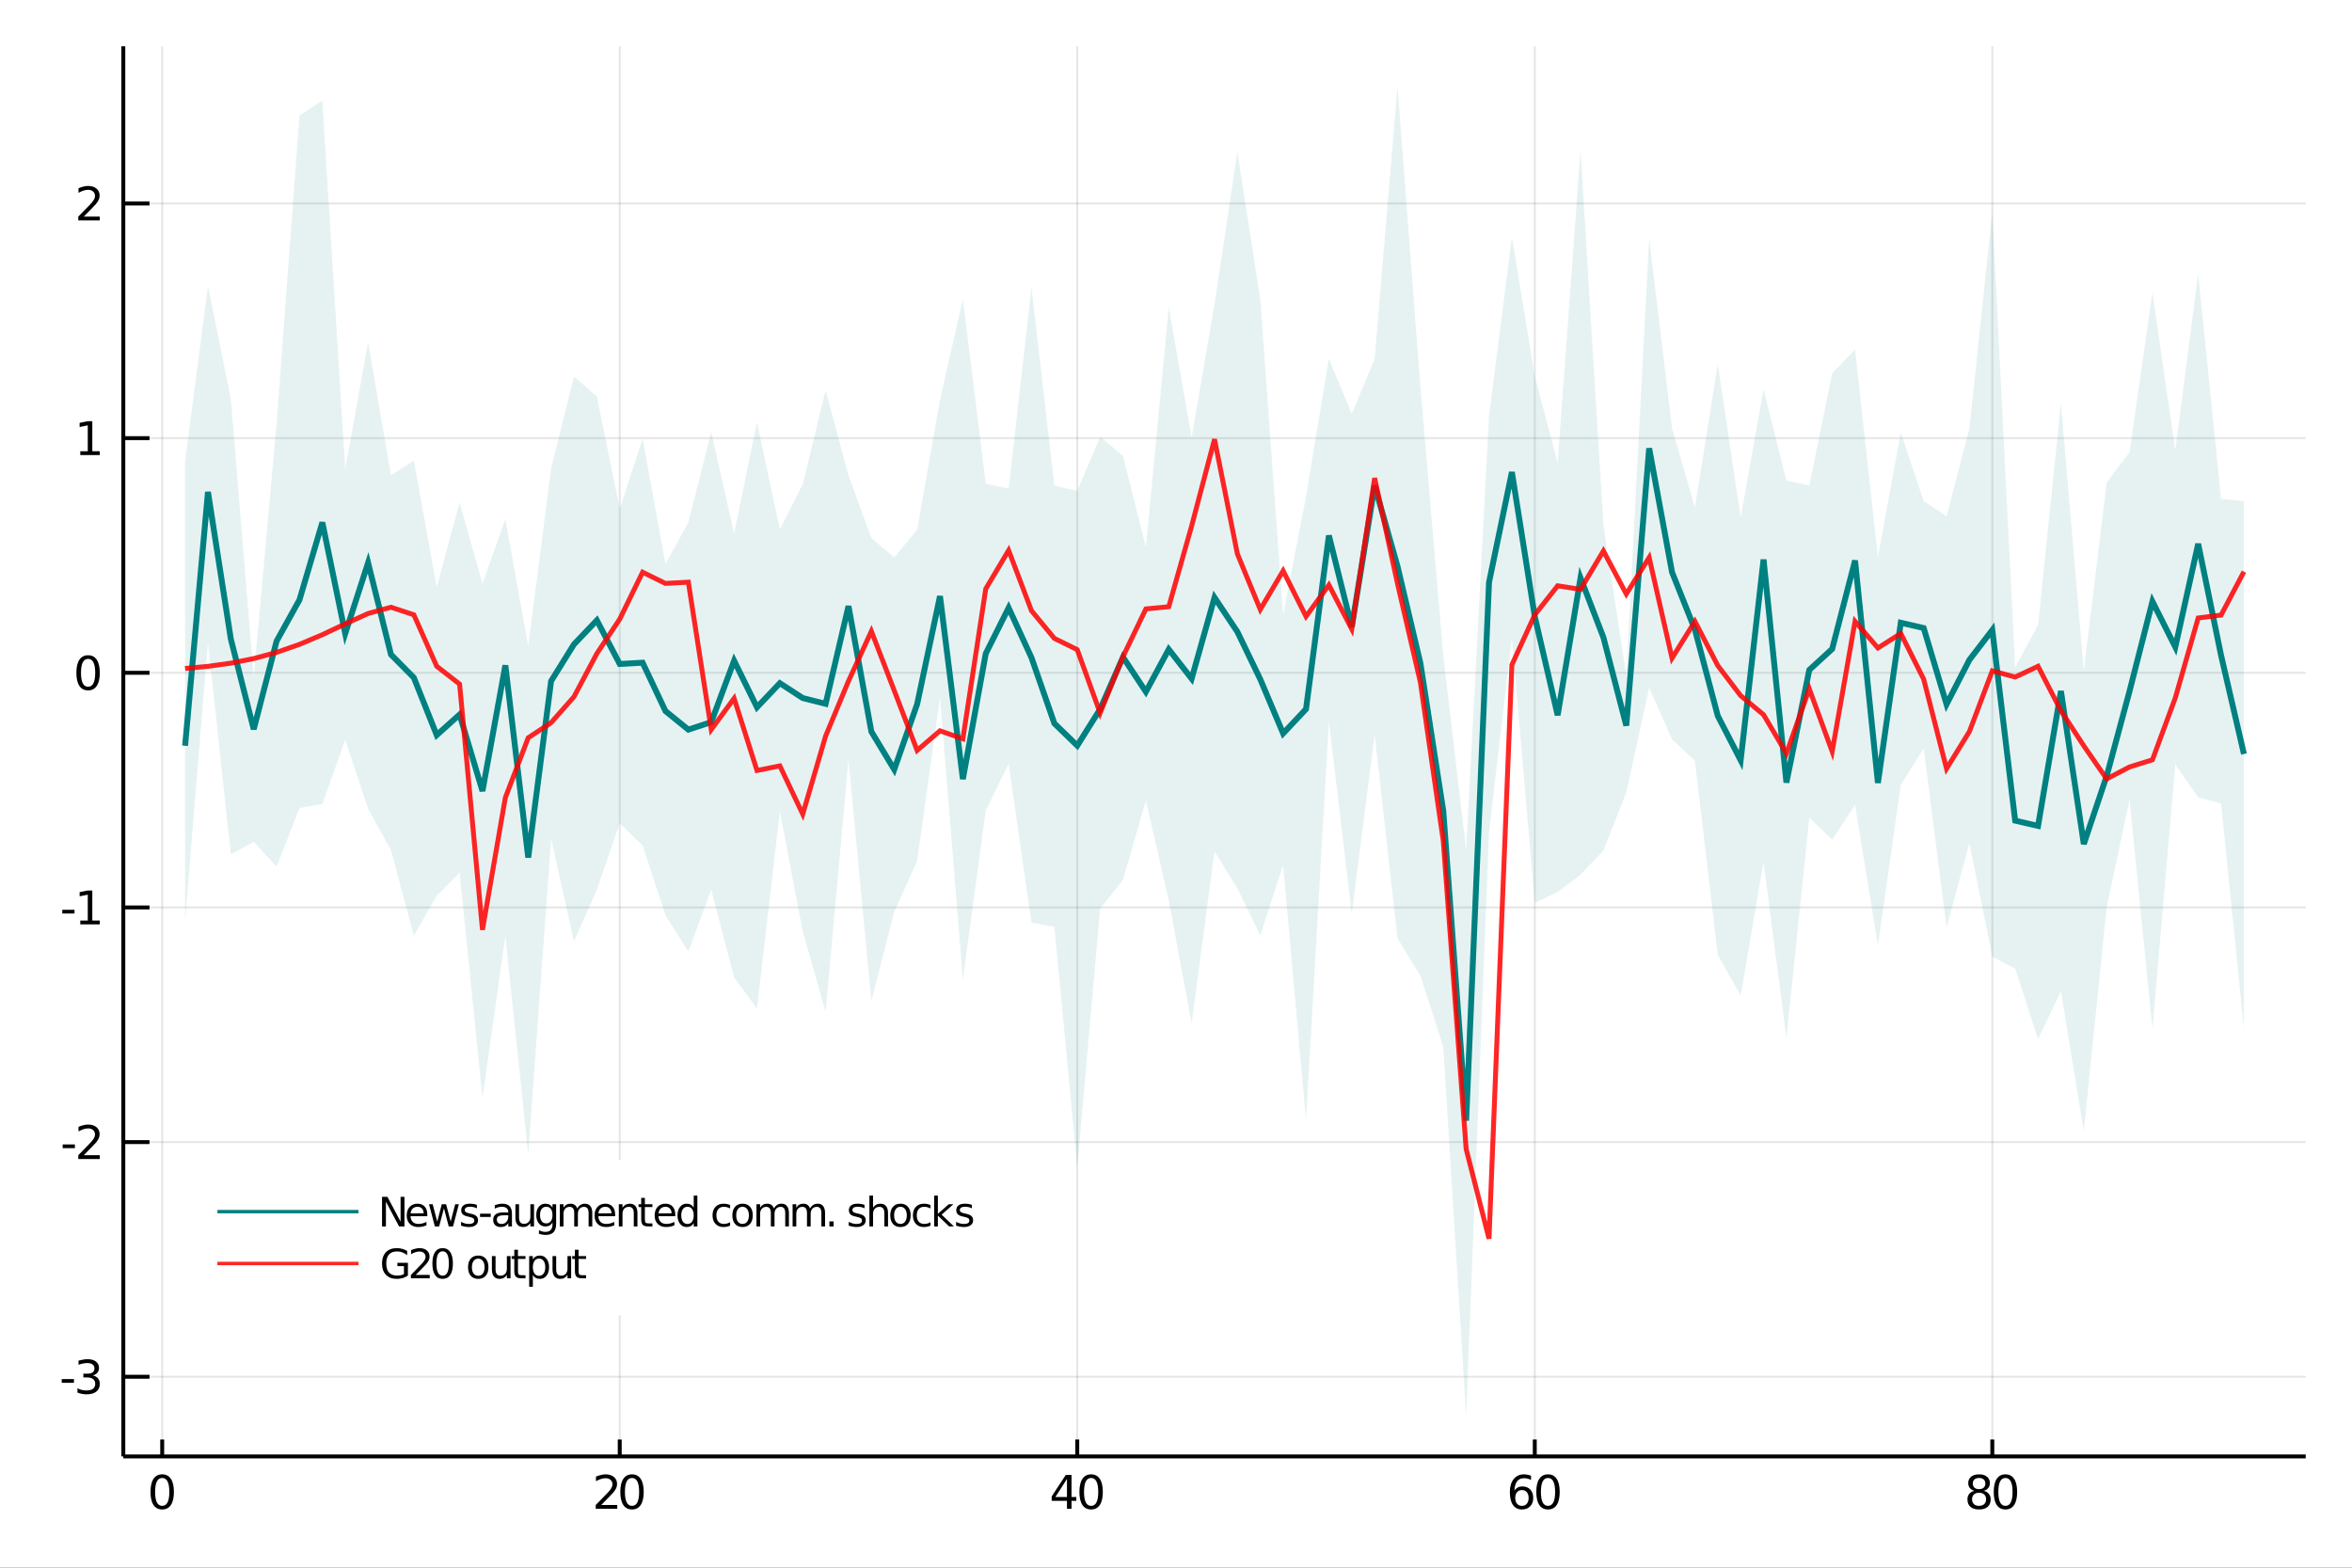 <?xml version="1.0" encoding="utf-8"?>
<svg xmlns="http://www.w3.org/2000/svg" xmlns:xlink="http://www.w3.org/1999/xlink" width="600" height="400" viewBox="0 0 2400 1600">
<rect x="0" y="0" width="2400" height="1600" fill="#333333" stroke="none"/>
<defs>
  <clipPath id="clip320">
    <rect x="0" y="0" width="2400" height="1600"/>
  </clipPath>
</defs>
<path clip-path="url(#clip320)" d="
M0 1600 L2400 1600 L2400 0 L0 0  Z
  " fill="#ffffff" fill-rule="evenodd" fill-opacity="1"/>
<defs>
  <clipPath id="clip321">
    <rect x="480" y="0" width="1681" height="1600"/>
  </clipPath>
</defs>
<path clip-path="url(#clip320)" d="
M125.835 1486.45 L2352.76 1486.45 L2352.76 47.244 L125.835 47.244  Z
  " fill="#ffffff" fill-rule="evenodd" fill-opacity="1"/>
<defs>
  <clipPath id="clip322">
    <rect x="125" y="47" width="2228" height="1440"/>
  </clipPath>
</defs>
<polyline clip-path="url(#clip322)" style="stroke:#000000; stroke-width:2; stroke-opacity:0.1; fill:none" points="
  165.518,1486.45 165.518,47.244 
  "/>
<polyline clip-path="url(#clip322)" style="stroke:#000000; stroke-width:2; stroke-opacity:0.1; fill:none" points="
  632.377,1486.45 632.377,47.244 
  "/>
<polyline clip-path="url(#clip322)" style="stroke:#000000; stroke-width:2; stroke-opacity:0.1; fill:none" points="
  1099.24,1486.45 1099.24,47.244 
  "/>
<polyline clip-path="url(#clip322)" style="stroke:#000000; stroke-width:2; stroke-opacity:0.1; fill:none" points="
  1566.1,1486.45 1566.1,47.244 
  "/>
<polyline clip-path="url(#clip322)" style="stroke:#000000; stroke-width:2; stroke-opacity:0.1; fill:none" points="
  2032.96,1486.45 2032.96,47.244 
  "/>
<polyline clip-path="url(#clip322)" style="stroke:#000000; stroke-width:2; stroke-opacity:0.1; fill:none" points="
  125.835,1405.12 2352.76,1405.12 
  "/>
<polyline clip-path="url(#clip322)" style="stroke:#000000; stroke-width:2; stroke-opacity:0.1; fill:none" points="
  125.835,1165.63 2352.76,1165.63 
  "/>
<polyline clip-path="url(#clip322)" style="stroke:#000000; stroke-width:2; stroke-opacity:0.1; fill:none" points="
  125.835,926.146 2352.76,926.146 
  "/>
<polyline clip-path="url(#clip322)" style="stroke:#000000; stroke-width:2; stroke-opacity:0.1; fill:none" points="
  125.835,686.66 2352.76,686.66 
  "/>
<polyline clip-path="url(#clip322)" style="stroke:#000000; stroke-width:2; stroke-opacity:0.1; fill:none" points="
  125.835,447.175 2352.76,447.175 
  "/>
<polyline clip-path="url(#clip322)" style="stroke:#000000; stroke-width:2; stroke-opacity:0.1; fill:none" points="
  125.835,207.69 2352.76,207.69 
  "/>
<polyline clip-path="url(#clip320)" style="stroke:#000000; stroke-width:4; stroke-opacity:1; fill:none" points="
  125.835,1486.45 2352.76,1486.45 
  "/>
<polyline clip-path="url(#clip320)" style="stroke:#000000; stroke-width:4; stroke-opacity:1; fill:none" points="
  125.835,1486.45 125.835,47.244 
  "/>
<polyline clip-path="url(#clip320)" style="stroke:#000000; stroke-width:4; stroke-opacity:1; fill:none" points="
  165.518,1486.45 165.518,1469.18 
  "/>
<polyline clip-path="url(#clip320)" style="stroke:#000000; stroke-width:4; stroke-opacity:1; fill:none" points="
  632.377,1486.45 632.377,1469.18 
  "/>
<polyline clip-path="url(#clip320)" style="stroke:#000000; stroke-width:4; stroke-opacity:1; fill:none" points="
  1099.24,1486.45 1099.24,1469.18 
  "/>
<polyline clip-path="url(#clip320)" style="stroke:#000000; stroke-width:4; stroke-opacity:1; fill:none" points="
  1566.1,1486.45 1566.1,1469.18 
  "/>
<polyline clip-path="url(#clip320)" style="stroke:#000000; stroke-width:4; stroke-opacity:1; fill:none" points="
  2032.96,1486.45 2032.96,1469.18 
  "/>
<polyline clip-path="url(#clip320)" style="stroke:#000000; stroke-width:4; stroke-opacity:1; fill:none" points="
  125.835,1405.12 152.558,1405.12 
  "/>
<polyline clip-path="url(#clip320)" style="stroke:#000000; stroke-width:4; stroke-opacity:1; fill:none" points="
  125.835,1165.63 152.558,1165.63 
  "/>
<polyline clip-path="url(#clip320)" style="stroke:#000000; stroke-width:4; stroke-opacity:1; fill:none" points="
  125.835,926.146 152.558,926.146 
  "/>
<polyline clip-path="url(#clip320)" style="stroke:#000000; stroke-width:4; stroke-opacity:1; fill:none" points="
  125.835,686.66 152.558,686.66 
  "/>
<polyline clip-path="url(#clip320)" style="stroke:#000000; stroke-width:4; stroke-opacity:1; fill:none" points="
  125.835,447.175 152.558,447.175 
  "/>
<polyline clip-path="url(#clip320)" style="stroke:#000000; stroke-width:4; stroke-opacity:1; fill:none" points="
  125.835,207.69 152.558,207.69 
  "/>
<path clip-path="url(#clip320)" d="M 0 0 M165.518 1508.44 Q161.907 1508.44 160.078 1512 Q158.272 1515.55 158.272 1522.67 Q158.272 1529.78 160.078 1533.35 Q161.907 1536.89 165.518 1536.89 Q169.152 1536.89 170.957 1533.35 Q172.786 1529.78 172.786 1522.67 Q172.786 1515.55 170.957 1512 Q169.152 1508.44 165.518 1508.44 M165.518 1504.73 Q171.328 1504.73 174.383 1509.34 Q177.462 1513.92 177.462 1522.67 Q177.462 1531.4 174.383 1536.01 Q171.328 1540.59 165.518 1540.59 Q159.707 1540.59 156.629 1536.01 Q153.573 1531.4 153.573 1522.67 Q153.573 1513.92 156.629 1509.34 Q159.707 1504.73 165.518 1504.73 Z" fill="#000000" fill-rule="evenodd" fill-opacity="1" /><path clip-path="url(#clip320)" d="M 0 0 M613.523 1535.98 L629.843 1535.98 L629.843 1539.92 L607.898 1539.92 L607.898 1535.98 Q610.56 1533.23 615.144 1528.6 Q619.75 1523.95 620.931 1522.61 Q623.176 1520.08 624.056 1518.35 Q624.958 1516.59 624.958 1514.9 Q624.958 1512.14 623.014 1510.41 Q621.093 1508.67 617.991 1508.67 Q615.792 1508.67 613.338 1509.43 Q610.908 1510.2 608.13 1511.75 L608.13 1507.03 Q610.954 1505.89 613.408 1505.31 Q615.861 1504.73 617.898 1504.73 Q623.269 1504.73 626.463 1507.42 Q629.658 1510.11 629.658 1514.6 Q629.658 1516.73 628.847 1518.65 Q628.06 1520.54 625.954 1523.14 Q625.375 1523.81 622.273 1527.03 Q619.171 1530.22 613.523 1535.98 Z" fill="#000000" fill-rule="evenodd" fill-opacity="1" /><path clip-path="url(#clip320)" d="M 0 0 M644.912 1508.44 Q641.301 1508.44 639.472 1512 Q637.667 1515.55 637.667 1522.67 Q637.667 1529.78 639.472 1533.35 Q641.301 1536.89 644.912 1536.89 Q648.546 1536.89 650.352 1533.35 Q652.181 1529.78 652.181 1522.67 Q652.181 1515.55 650.352 1512 Q648.546 1508.44 644.912 1508.44 M644.912 1504.73 Q650.722 1504.73 653.778 1509.34 Q656.856 1513.92 656.856 1522.67 Q656.856 1531.4 653.778 1536.01 Q650.722 1540.59 644.912 1540.59 Q639.102 1540.59 636.023 1536.01 Q632.968 1531.4 632.968 1522.67 Q632.968 1513.92 636.023 1509.34 Q639.102 1504.73 644.912 1504.73 Z" fill="#000000" fill-rule="evenodd" fill-opacity="1" /><path clip-path="url(#clip320)" d="M 0 0 M1088.74 1509.43 L1076.93 1527.88 L1088.74 1527.88 L1088.74 1509.43 M1087.51 1505.36 L1093.39 1505.36 L1093.39 1527.88 L1098.32 1527.88 L1098.32 1531.77 L1093.39 1531.77 L1093.39 1539.92 L1088.74 1539.92 L1088.74 1531.77 L1073.14 1531.77 L1073.14 1527.26 L1087.51 1505.36 Z" fill="#000000" fill-rule="evenodd" fill-opacity="1" /><path clip-path="url(#clip320)" d="M 0 0 M1113.39 1508.44 Q1109.78 1508.44 1107.95 1512 Q1106.15 1515.55 1106.15 1522.67 Q1106.15 1529.78 1107.95 1533.35 Q1109.78 1536.89 1113.39 1536.89 Q1117.03 1536.89 1118.83 1533.35 Q1120.66 1529.78 1120.66 1522.67 Q1120.66 1515.55 1118.83 1512 Q1117.03 1508.44 1113.39 1508.44 M1113.39 1504.73 Q1119.2 1504.73 1122.26 1509.34 Q1125.34 1513.92 1125.34 1522.67 Q1125.34 1531.4 1122.26 1536.01 Q1119.2 1540.59 1113.39 1540.59 Q1107.58 1540.59 1104.5 1536.01 Q1101.45 1531.4 1101.45 1522.67 Q1101.45 1513.92 1104.5 1509.34 Q1107.58 1504.73 1113.39 1504.73 Z" fill="#000000" fill-rule="evenodd" fill-opacity="1" /><path clip-path="url(#clip320)" d="M 0 0 M1553 1520.78 Q1549.85 1520.78 1548 1522.93 Q1546.17 1525.08 1546.17 1528.83 Q1546.17 1532.56 1548 1534.73 Q1549.85 1536.89 1553 1536.89 Q1556.14 1536.89 1557.97 1534.73 Q1559.82 1532.56 1559.82 1528.83 Q1559.82 1525.08 1557.97 1522.93 Q1556.14 1520.78 1553 1520.78 M1562.28 1506.12 L1562.28 1510.38 Q1560.52 1509.55 1558.71 1509.11 Q1556.93 1508.67 1555.17 1508.67 Q1550.54 1508.67 1548.09 1511.8 Q1545.66 1514.92 1545.31 1521.24 Q1546.68 1519.23 1548.74 1518.16 Q1550.8 1517.07 1553.27 1517.07 Q1558.48 1517.07 1561.49 1520.24 Q1564.52 1523.39 1564.52 1528.83 Q1564.52 1534.16 1561.37 1537.37 Q1558.23 1540.59 1553 1540.59 Q1547 1540.59 1543.83 1536.01 Q1540.66 1531.4 1540.66 1522.67 Q1540.66 1514.48 1544.55 1509.62 Q1548.44 1504.73 1554.99 1504.73 Q1556.75 1504.73 1558.53 1505.08 Q1560.33 1505.43 1562.28 1506.12 Z" fill="#000000" fill-rule="evenodd" fill-opacity="1" /><path clip-path="url(#clip320)" d="M 0 0 M1579.59 1508.44 Q1575.98 1508.44 1574.15 1512 Q1572.35 1515.55 1572.35 1522.67 Q1572.35 1529.78 1574.15 1533.35 Q1575.98 1536.89 1579.59 1536.89 Q1583.23 1536.89 1585.03 1533.35 Q1586.86 1529.78 1586.86 1522.67 Q1586.86 1515.55 1585.03 1512 Q1583.23 1508.44 1579.59 1508.44 M1579.59 1504.73 Q1585.4 1504.73 1588.46 1509.34 Q1591.54 1513.92 1591.54 1522.67 Q1591.54 1531.4 1588.46 1536.01 Q1585.4 1540.59 1579.59 1540.59 Q1573.78 1540.59 1570.7 1536.01 Q1567.65 1531.4 1567.65 1522.67 Q1567.65 1513.92 1570.7 1509.34 Q1573.78 1504.73 1579.59 1504.73 Z" fill="#000000" fill-rule="evenodd" fill-opacity="1" /><path clip-path="url(#clip320)" d="M 0 0 M2019.45 1523.51 Q2016.12 1523.51 2014.2 1525.29 Q2012.3 1527.07 2012.3 1530.2 Q2012.3 1533.32 2014.2 1535.11 Q2016.12 1536.89 2019.45 1536.89 Q2022.78 1536.89 2024.7 1535.11 Q2026.63 1533.3 2026.63 1530.2 Q2026.63 1527.07 2024.7 1525.29 Q2022.81 1523.51 2019.45 1523.51 M2014.77 1521.52 Q2011.76 1520.78 2010.08 1518.72 Q2008.41 1516.66 2008.41 1513.69 Q2008.41 1509.55 2011.35 1507.14 Q2014.31 1504.73 2019.45 1504.73 Q2024.61 1504.73 2027.55 1507.14 Q2030.49 1509.55 2030.49 1513.69 Q2030.49 1516.66 2028.8 1518.72 Q2027.14 1520.78 2024.15 1521.52 Q2027.53 1522.3 2029.4 1524.6 Q2031.3 1526.89 2031.3 1530.2 Q2031.3 1535.22 2028.22 1537.91 Q2025.17 1540.59 2019.45 1540.59 Q2013.73 1540.59 2010.65 1537.91 Q2007.6 1535.22 2007.6 1530.2 Q2007.6 1526.89 2009.5 1524.6 Q2011.39 1522.3 2014.77 1521.52 M2013.06 1514.13 Q2013.06 1516.82 2014.73 1518.32 Q2016.42 1519.83 2019.45 1519.83 Q2022.46 1519.83 2024.15 1518.32 Q2025.86 1516.82 2025.86 1514.13 Q2025.86 1511.45 2024.15 1509.94 Q2022.46 1508.44 2019.45 1508.44 Q2016.42 1508.44 2014.73 1509.94 Q2013.06 1511.45 2013.06 1514.13 Z" fill="#000000" fill-rule="evenodd" fill-opacity="1" /><path clip-path="url(#clip320)" d="M 0 0 M2046.37 1508.44 Q2042.76 1508.44 2040.93 1512 Q2039.13 1515.55 2039.13 1522.67 Q2039.13 1529.78 2040.93 1533.35 Q2042.76 1536.89 2046.37 1536.89 Q2050.01 1536.89 2051.81 1533.35 Q2053.64 1529.78 2053.64 1522.67 Q2053.64 1515.55 2051.81 1512 Q2050.01 1508.44 2046.37 1508.44 M2046.37 1504.73 Q2052.18 1504.73 2055.24 1509.34 Q2058.32 1513.92 2058.32 1522.67 Q2058.32 1531.4 2055.24 1536.01 Q2052.18 1540.59 2046.37 1540.59 Q2040.56 1540.59 2037.48 1536.01 Q2034.43 1531.4 2034.43 1522.67 Q2034.43 1513.92 2037.48 1509.34 Q2040.56 1504.73 2046.37 1504.73 Z" fill="#000000" fill-rule="evenodd" fill-opacity="1" /><path clip-path="url(#clip320)" d="M 0 0 M62.992 1407.51 L75.469 1407.51 L75.469 1411.31 L62.992 1411.31 L62.992 1407.51 Z" fill="#000000" fill-rule="evenodd" fill-opacity="1" /><path clip-path="url(#clip320)" d="M 0 0 M94.705 1403.76 Q98.061 1404.48 99.936 1406.75 Q101.835 1409.02 101.835 1412.35 Q101.835 1417.47 98.316 1420.27 Q94.797 1423.07 88.316 1423.07 Q86.14 1423.07 83.825 1422.63 Q81.534 1422.21 79.08 1421.36 L79.08 1416.84 Q81.024 1417.98 83.339 1418.55 Q85.654 1419.13 88.177 1419.13 Q92.575 1419.13 94.867 1417.4 Q97.182 1415.66 97.182 1412.35 Q97.182 1409.29 95.029 1407.58 Q92.899 1405.85 89.08 1405.85 L85.052 1405.85 L85.052 1402 L89.265 1402 Q92.714 1402 94.543 1400.64 Q96.372 1399.25 96.372 1396.66 Q96.372 1393.99 94.473 1392.58 Q92.598 1391.15 89.08 1391.15 Q87.159 1391.15 84.96 1391.56 Q82.76 1391.98 80.122 1392.86 L80.122 1388.69 Q82.784 1387.95 85.099 1387.58 Q87.436 1387.21 89.497 1387.21 Q94.821 1387.21 97.922 1389.64 Q101.024 1392.05 101.024 1396.17 Q101.024 1399.04 99.381 1401.03 Q97.737 1403 94.705 1403.76 Z" fill="#000000" fill-rule="evenodd" fill-opacity="1" /><path clip-path="url(#clip320)" d="M 0 0 M63.941 1168.03 L76.418 1168.03 L76.418 1171.82 L63.941 1171.82 L63.941 1168.03 Z" fill="#000000" fill-rule="evenodd" fill-opacity="1" /><path clip-path="url(#clip320)" d="M 0 0 M85.515 1178.98 L101.835 1178.98 L101.835 1182.91 L79.89 1182.91 L79.89 1178.98 Q82.552 1176.22 87.135 1171.59 Q91.742 1166.94 92.922 1165.6 Q95.168 1163.07 96.047 1161.34 Q96.95 1159.58 96.95 1157.89 Q96.95 1155.13 95.006 1153.4 Q93.085 1151.66 89.983 1151.66 Q87.784 1151.66 85.33 1152.43 Q82.899 1153.19 80.122 1154.74 L80.122 1150.02 Q82.946 1148.88 85.399 1148.3 Q87.853 1147.73 89.89 1147.73 Q95.26 1147.73 98.455 1150.41 Q101.649 1153.1 101.649 1157.59 Q101.649 1159.72 100.839 1161.64 Q100.052 1163.54 97.946 1166.13 Q97.367 1166.8 94.265 1170.02 Q91.163 1173.21 85.515 1178.98 Z" fill="#000000" fill-rule="evenodd" fill-opacity="1" /><path clip-path="url(#clip320)" d="M 0 0 M63.571 928.542 L76.048 928.542 L76.048 932.338 L63.571 932.338 L63.571 928.542 Z" fill="#000000" fill-rule="evenodd" fill-opacity="1" /><path clip-path="url(#clip320)" d="M 0 0 M81.927 939.491 L89.566 939.491 L89.566 913.125 L81.256 914.792 L81.256 910.533 L89.52 908.866 L94.196 908.866 L94.196 939.491 L101.835 939.491 L101.835 943.426 L81.927 943.426 L81.927 939.491 Z" fill="#000000" fill-rule="evenodd" fill-opacity="1" /><path clip-path="url(#clip320)" d="M 0 0 M89.89 672.459 Q86.279 672.459 84.45 676.024 Q82.645 679.566 82.645 686.695 Q82.645 693.802 84.45 697.366 Q86.279 700.908 89.89 700.908 Q93.524 700.908 95.33 697.366 Q97.159 693.802 97.159 686.695 Q97.159 679.566 95.33 676.024 Q93.524 672.459 89.89 672.459 M89.89 668.755 Q95.7 668.755 98.756 673.362 Q101.835 677.945 101.835 686.695 Q101.835 695.422 98.756 700.028 Q95.7 704.612 89.89 704.612 Q84.08 704.612 81.001 700.028 Q77.946 695.422 77.946 686.695 Q77.946 677.945 81.001 673.362 Q84.08 668.755 89.89 668.755 Z" fill="#000000" fill-rule="evenodd" fill-opacity="1" /><path clip-path="url(#clip320)" d="M 0 0 M81.927 460.52 L89.566 460.52 L89.566 434.154 L81.256 435.821 L81.256 431.562 L89.52 429.895 L94.196 429.895 L94.196 460.52 L101.835 460.52 L101.835 464.455 L81.927 464.455 L81.927 460.52 Z" fill="#000000" fill-rule="evenodd" fill-opacity="1" /><path clip-path="url(#clip320)" d="M 0 0 M85.515 221.034 L101.835 221.034 L101.835 224.97 L79.89 224.97 L79.89 221.034 Q82.552 218.28 87.135 213.65 Q91.742 208.997 92.922 207.655 Q95.168 205.132 96.047 203.396 Q96.95 201.636 96.95 199.947 Q96.95 197.192 95.006 195.456 Q93.085 193.72 89.983 193.72 Q87.784 193.72 85.33 194.484 Q82.899 195.248 80.122 196.798 L80.122 192.076 Q82.946 190.942 85.399 190.363 Q87.853 189.785 89.89 189.785 Q95.26 189.785 98.455 192.47 Q101.649 195.155 101.649 199.646 Q101.649 201.775 100.839 203.697 Q100.052 205.595 97.946 208.187 Q97.367 208.859 94.265 212.076 Q91.163 215.271 85.515 221.034 Z" fill="#000000" fill-rule="evenodd" fill-opacity="1" /><path clip-path="url(#clip322)" d="
M188.861 939.341 L212.204 655.473 L235.547 872.05 L258.89 859.198 L282.233 884.664 L305.576 824.679 L328.919 820.569 L352.262 755.043 L375.605 825.543 L398.948 867.654 
  L422.291 955.036 L445.633 914.247 L468.976 890.679 L492.319 1120.67 L515.662 955.279 L539.005 1178.16 L562.348 856.131 L585.691 960.954 L609.034 908.005 L632.377 840.143 
  L655.72 862.943 L679.063 934.076 L702.406 971.217 L725.749 908.006 L749.092 997.684 L772.435 1029.24 L795.778 828.378 L819.121 950.776 L842.464 1032.73 L865.807 775.415 
  L889.15 1021.61 L912.493 930.598 L935.836 878.841 L959.179 711.758 L982.522 999.742 L1005.87 827.25 L1029.21 779.686 L1052.55 941.71 L1075.89 945.78 L1099.24 1191.28 
  L1122.58 927.499 L1145.92 897.969 L1169.27 817.075 L1192.61 919.032 L1215.95 1044.51 L1239.3 869.063 L1262.64 906.719 L1285.98 954.653 L1309.32 883.084 L1332.67 1143.58 
  L1356.01 736.406 L1379.35 932.606 L1402.7 749.916 L1426.04 957.715 L1449.38 995.973 L1472.73 1068.26 L1496.07 1445.72 L1519.41 849.387 L1542.75 651.093 L1566.1 921.496 
  L1589.44 910.374 L1612.78 892.796 L1636.13 868.164 L1659.47 808.885 L1682.81 701.867 L1706.16 754.566 L1729.5 776.484 L1752.84 974.7 L1776.18 1016.15 L1799.53 879.768 
  L1822.87 1059.58 L1846.21 834.5 L1869.56 857.01 L1892.9 821.544 L1916.24 964.965 L1939.58 801.171 L1962.93 763.851 L1986.27 946.531 L2009.61 860.577 L2032.96 976.527 
  L2056.3 988.627 L2079.64 1060.52 L2102.99 1011.85 L2126.33 1154.42 L2149.67 926.242 L2173.01 816.098 L2196.36 1050.24 L2219.7 780.29 L2243.04 813.713 L2266.39 820.059 
  L2289.73 1050.12 L2289.73 511.532 L2266.39 509.17 L2243.04 279.403 L2219.7 459.565 L2196.36 298.635 L2173.01 461.576 L2149.67 492.44 L2126.33 684.733 L2102.99 411.447 
  L2079.64 637.904 L2056.3 681.063 L2032.96 216.122 L2009.61 437.314 L1986.27 526.931 L1962.93 511.365 L1939.58 441.452 L1916.24 568.327 L1892.9 356.605 L1869.56 381.055 
  L1846.21 495.545 L1822.87 490.381 L1799.53 397.24 L1776.18 528.19 L1752.84 371.802 L1729.5 517.947 L1706.16 436.925 L1682.81 243.522 L1659.47 688.854 L1636.13 535.982 
  L1612.78 153.142 L1589.44 472.355 L1566.1 384.066 L1542.75 241.667 L1519.41 424.58 L1496.07 867.583 L1472.73 668.899 L1449.38 394.548 L1426.04 87.976 L1402.7 366.286 
  L1379.35 422.313 L1356.01 366.096 L1332.67 506.848 L1309.32 627.282 L1285.98 305.25 L1262.64 155.035 L1239.3 310.469 L1215.95 446.472 L1192.61 313.616 L1169.27 558.485 
  L1145.92 465.213 L1122.58 445.866 L1099.24 500.981 L1075.89 495.631 L1052.55 293.542 L1029.21 498.731 L1005.87 493.589 L982.522 305.244 L959.179 408.061 L935.836 540.567 
  L912.493 568.953 L889.15 549.16 L865.807 485.188 L842.464 398.341 L819.121 494.209 L795.778 540.337 L772.435 430.813 L749.092 544.628 L725.749 440.929 L702.406 533.038 
  L679.063 575.628 L655.72 447.679 L632.377 519.419 L609.034 404.534 L585.691 384.229 L562.348 478.196 L539.005 659.426 L515.662 529.661 L492.319 595.77 L468.976 512.656 
  L445.633 599.256 L422.291 470.088 L398.948 484.983 L375.605 349.091 L352.262 478.795 L328.919 102.584 L305.576 117.935 L282.233 432.412 L258.89 691.222 L235.547 407.019 
  L212.204 291.767 L188.861 470.688  Z
  " fill="#008080" fill-rule="evenodd" fill-opacity="0.1"/>
<polyline clip-path="url(#clip322)" style="stroke:#008080; stroke-width:6; stroke-opacity:1; fill:none" points="
  188.861,761.138 212.204,502.068 235.547,652.235 258.89,744.282 282.233,654.312 305.576,612.228 328.919,533.187 352.262,646.695 375.605,574.368 398.948,668.015 
  422.291,691.623 445.633,750.25 468.976,729.264 492.319,807.341 515.662,679.058 539.005,875.217 562.348,695.127 585.691,657.582 609.034,633.102 632.377,677.659 
  655.72,676.339 679.063,725.727 702.406,744.679 725.749,737.005 749.092,674.354 772.435,721.876 795.778,697.242 819.121,712.442 842.464,718.302 865.807,618.597 
  889.15,746.721 912.493,785.371 935.836,718.723 959.179,608.443 982.522,795.142 1005.87,667.068 1029.21,620.364 1052.55,671.287 1075.89,738.342 1099.24,760.979 
  1122.58,723.769 1145.92,670.678 1169.27,706.033 1192.61,662.741 1215.95,692.661 1239.3,609.837 1262.64,644.83 1285.98,693.221 1309.32,748.576 1332.67,723.694 
  1356.01,546.555 1379.35,639.933 1402.7,495.526 1426.04,578.081 1449.38,676.833 1472.73,827.661 1496.07,1143.74 1519.41,594.356 1542.75,481.858 1566.1,629.321 
  1589.44,729.95 1612.78,589.799 1636.13,650.559 1659.47,740.565 1682.81,457.525 1706.16,583.987 1729.5,642.559 1752.84,730.596 1776.18,775.934 1799.53,571.057 
  1822.87,798.692 1846.21,683.745 1869.56,662.352 1892.9,572.089 1916.24,799.054 1939.58,635.562 1962.93,640.965 1986.27,718.822 2009.61,673.446 2032.96,642.998 
  2056.3,837.564 2079.64,842.951 2102.99,705.281 2126.33,861.429 2149.67,791.996 2173.01,705.355 2196.36,613.865 2219.7,660.337 2243.04,555.032 2266.39,668.845 
  2289.73,769.525 
  "/>
<polyline clip-path="url(#clip322)" style="stroke:#ff0000; stroke-width:5; stroke-opacity:0.85; fill:none" points="
  188.861,682.242 212.204,680.08 235.547,676.814 258.89,672.15 282.233,665.82 305.576,657.668 328.919,647.788 352.262,636.765 375.605,626.159 398.948,619.747 
  422.291,627.478 445.633,679.98 468.976,698.177 492.319,948.998 515.662,814.077 539.005,753 562.348,737.58 585.691,711.11 609.034,667.04 632.377,631.879 
  655.72,584.007 679.063,595.459 702.406,594.173 725.749,744.616 749.092,712.747 772.435,786.377 795.778,781.664 819.121,830.93 842.464,751.245 865.807,695.109 
  889.15,644.208 912.493,704.786 935.836,765.89 959.179,745.876 982.522,754.057 1005.87,600.985 1029.21,561.714 1052.55,623.322 1075.89,651.561 1099.24,663.046 
  1122.58,727.693 1145.92,670.115 1169.27,621.483 1192.61,619.228 1215.95,536.855 1239.3,448.289 1262.64,565.326 1285.98,622.058 1309.32,582.611 1332.67,629.154 
  1356.01,597.048 1379.35,642.066 1402.7,487.925 1426.04,595.66 1449.38,696.437 1472.73,858.369 1496.07,1172.67 1519.41,1264.27 1542.75,678.46 1566.1,627.479 
  1589.44,597.868 1612.78,601.513 1636.13,562.32 1659.47,606.242 1682.81,569.01 1706.16,671.766 1729.5,634.161 1752.84,679.308 1776.18,709.993 1799.53,729.43 
  1822.87,768.955 1846.21,703.027 1869.56,766.996 1892.9,634.14 1916.24,661.324 1939.58,646.524 1962.93,693.165 1986.27,784.526 2009.61,746.601 2032.96,684.678 
  2056.3,691 2079.64,680.025 2102.99,725.407 2126.33,761.218 2149.67,794.966 2173.01,782.767 2196.36,775.466 2219.7,712.24 2243.04,630.722 2266.39,627.781 
  2289.73,583.435 
  "/>
<path clip-path="url(#clip320)" d="
M197.835 1342.45 L1040.97 1342.45 L1040.97 1183.69 L197.835 1183.69  Z
  " fill="#ffffff" fill-rule="evenodd" fill-opacity="1"/>
<polyline clip-path="url(#clip320)" style="stroke:#000000; stroke-width:4; stroke-opacity:0; fill:none" points="
  197.835,1342.45 1040.97,1342.45 1040.97,1183.69 197.835,1183.69 197.835,1342.45 
  "/>
<polyline clip-path="url(#clip320)" style="stroke:#008080; stroke-width:3.5; stroke-opacity:1; fill:none" points="
  221.835,1236.61 365.835,1236.61 
  "/>
<path clip-path="url(#clip320)" d="M 0 0 M389.835 1221.49 L395.344 1221.49 L408.752 1246.79 L408.752 1221.49 L412.722 1221.49 L412.722 1251.73 L407.213 1251.73 L393.804 1226.43 L393.804 1251.73 L389.835 1251.73 L389.835 1221.49 Z" fill="#000000" fill-rule="evenodd" fill-opacity="1" /><path clip-path="url(#clip320)" d="M 0 0 M436.035 1239.45 L436.035 1241.28 L418.9 1241.28 Q419.143 1245.12 421.209 1247.15 Q423.295 1249.16 427.002 1249.16 Q429.149 1249.16 431.154 1248.63 Q433.179 1248.1 435.164 1247.05 L435.164 1250.57 Q433.159 1251.42 431.052 1251.87 Q428.946 1252.32 426.779 1252.32 Q421.351 1252.32 418.171 1249.16 Q415.011 1246 415.011 1240.61 Q415.011 1235.04 418.009 1231.78 Q421.026 1228.5 426.131 1228.5 Q430.708 1228.5 433.361 1231.45 Q436.035 1234.39 436.035 1239.45 M432.308 1238.36 Q432.268 1235.3 430.587 1233.48 Q428.926 1231.66 426.171 1231.66 Q423.052 1231.66 421.168 1233.42 Q419.305 1235.18 419.021 1238.38 L432.308 1238.36 Z" fill="#000000" fill-rule="evenodd" fill-opacity="1" /><path clip-path="url(#clip320)" d="M 0 0 M437.777 1229.04 L441.504 1229.04 L446.162 1246.75 L450.801 1229.04 L455.196 1229.04 L459.854 1246.75 L464.493 1229.04 L468.22 1229.04 L462.285 1251.73 L457.89 1251.73 L453.008 1233.13 L448.107 1251.73 L443.712 1251.73 L437.777 1229.04 Z" fill="#000000" fill-rule="evenodd" fill-opacity="1" /><path clip-path="url(#clip320)" d="M 0 0 M486.59 1229.71 L486.59 1233.24 Q485.011 1232.43 483.309 1232.02 Q481.608 1231.62 479.785 1231.62 Q477.01 1231.62 475.612 1232.47 Q474.235 1233.32 474.235 1235.02 Q474.235 1236.31 475.228 1237.06 Q476.22 1237.79 479.218 1238.46 L480.494 1238.74 Q484.464 1239.6 486.125 1241.16 Q487.806 1242.69 487.806 1245.47 Q487.806 1248.63 485.294 1250.47 Q482.803 1252.32 478.428 1252.32 Q476.605 1252.32 474.62 1251.95 Q472.655 1251.61 470.468 1250.9 L470.468 1247.05 Q472.534 1248.12 474.539 1248.67 Q476.544 1249.2 478.509 1249.2 Q481.142 1249.2 482.56 1248.3 Q483.978 1247.39 483.978 1245.75 Q483.978 1244.23 482.945 1243.42 Q481.932 1242.61 478.468 1241.86 L477.172 1241.56 Q473.708 1240.83 472.169 1239.33 Q470.63 1237.81 470.63 1235.18 Q470.63 1231.98 472.898 1230.24 Q475.167 1228.5 479.339 1228.5 Q481.405 1228.5 483.228 1228.8 Q485.051 1229.1 486.59 1229.71 Z" fill="#000000" fill-rule="evenodd" fill-opacity="1" /><path clip-path="url(#clip320)" d="M 0 0 M489.831 1238.7 L500.748 1238.7 L500.748 1242.03 L489.831 1242.03 L489.831 1238.7 Z" fill="#000000" fill-rule="evenodd" fill-opacity="1" /><path clip-path="url(#clip320)" d="M 0 0 M514.967 1240.32 Q510.45 1240.32 508.708 1241.36 Q506.966 1242.39 506.966 1244.88 Q506.966 1246.87 508.263 1248.04 Q509.579 1249.2 511.827 1249.2 Q514.926 1249.2 516.79 1247.01 Q518.674 1244.8 518.674 1241.16 L518.674 1240.32 L514.967 1240.32 M522.4 1238.79 L522.4 1251.73 L518.674 1251.73 L518.674 1248.28 Q517.397 1250.35 515.494 1251.34 Q513.59 1252.32 510.835 1252.32 Q507.351 1252.32 505.285 1250.37 Q503.24 1248.41 503.24 1245.12 Q503.24 1241.3 505.792 1239.35 Q508.364 1237.41 513.448 1237.41 L518.674 1237.41 L518.674 1237.04 Q518.674 1234.47 516.972 1233.07 Q515.291 1231.66 512.233 1231.66 Q510.288 1231.66 508.445 1232.12 Q506.602 1232.59 504.9 1233.52 L504.9 1230.08 Q506.946 1229.29 508.87 1228.9 Q510.795 1228.5 512.617 1228.5 Q517.539 1228.5 519.97 1231.05 Q522.4 1233.6 522.4 1238.79 Z" fill="#000000" fill-rule="evenodd" fill-opacity="1" /><path clip-path="url(#clip320)" d="M 0 0 M525.925 1242.78 L525.925 1229.04 L529.651 1229.04 L529.651 1242.63 Q529.651 1245.85 530.907 1247.47 Q532.163 1249.07 534.675 1249.07 Q537.693 1249.07 539.434 1247.15 Q541.197 1245.23 541.197 1241.9 L541.197 1229.04 L544.923 1229.04 L544.923 1251.73 L541.197 1251.73 L541.197 1248.24 Q539.839 1250.31 538.037 1251.32 Q536.254 1252.32 533.885 1252.32 Q529.976 1252.32 527.95 1249.88 Q525.925 1247.45 525.925 1242.78 M535.302 1228.5 L535.302 1228.5 Z" fill="#000000" fill-rule="evenodd" fill-opacity="1" /><path clip-path="url(#clip320)" d="M 0 0 M563.76 1240.12 Q563.76 1236.07 562.079 1233.84 Q560.418 1231.62 557.4 1231.62 Q554.402 1231.62 552.721 1233.84 Q551.06 1236.07 551.06 1240.12 Q551.06 1244.15 552.721 1246.38 Q554.402 1248.61 557.4 1248.61 Q560.418 1248.61 562.079 1246.38 Q563.76 1244.15 563.76 1240.12 M567.487 1248.91 Q567.487 1254.71 564.915 1257.52 Q562.342 1260.36 557.036 1260.36 Q555.071 1260.36 553.329 1260.05 Q551.587 1259.77 549.946 1259.16 L549.946 1255.54 Q551.587 1256.43 553.187 1256.85 Q554.787 1257.28 556.448 1257.28 Q560.114 1257.28 561.937 1255.35 Q563.76 1253.45 563.76 1249.58 L563.76 1247.74 Q562.606 1249.74 560.803 1250.74 Q559 1251.73 556.489 1251.73 Q552.316 1251.73 549.764 1248.55 Q547.212 1245.37 547.212 1240.12 Q547.212 1234.86 549.764 1231.68 Q552.316 1228.5 556.489 1228.5 Q559 1228.5 560.803 1229.49 Q562.606 1230.48 563.76 1232.49 L563.76 1229.04 L567.487 1229.04 L567.487 1248.91 Z" fill="#000000" fill-rule="evenodd" fill-opacity="1" /><path clip-path="url(#clip320)" d="M 0 0 M589.058 1233.4 Q590.456 1230.89 592.4 1229.69 Q594.344 1228.5 596.977 1228.5 Q600.522 1228.5 602.446 1230.99 Q604.37 1233.46 604.37 1238.04 L604.37 1251.73 L600.623 1251.73 L600.623 1238.16 Q600.623 1234.9 599.469 1233.32 Q598.314 1231.74 595.945 1231.74 Q593.048 1231.74 591.367 1233.66 Q589.686 1235.59 589.686 1238.91 L589.686 1251.73 L585.939 1251.73 L585.939 1238.16 Q585.939 1234.88 584.784 1233.32 Q583.63 1231.74 581.219 1231.74 Q578.364 1231.74 576.682 1233.68 Q575.001 1235.61 575.001 1238.91 L575.001 1251.73 L571.254 1251.73 L571.254 1229.04 L575.001 1229.04 L575.001 1232.57 Q576.277 1230.48 578.06 1229.49 Q579.842 1228.5 582.293 1228.5 Q584.764 1228.5 586.486 1229.75 Q588.228 1231.01 589.058 1233.4 Z" fill="#000000" fill-rule="evenodd" fill-opacity="1" /><path clip-path="url(#clip320)" d="M 0 0 M627.683 1239.45 L627.683 1241.28 L610.548 1241.28 Q610.791 1245.12 612.857 1247.15 Q614.943 1249.16 618.65 1249.16 Q620.797 1249.16 622.802 1248.63 Q624.827 1248.1 626.812 1247.05 L626.812 1250.57 Q624.807 1251.42 622.701 1251.87 Q620.594 1252.32 618.427 1252.32 Q612.999 1252.32 609.819 1249.16 Q606.659 1246 606.659 1240.61 Q606.659 1235.04 609.657 1231.78 Q612.675 1228.5 617.779 1228.5 Q622.356 1228.5 625.01 1231.45 Q627.683 1234.39 627.683 1239.45 M623.957 1238.36 Q623.916 1235.3 622.235 1233.48 Q620.574 1231.66 617.819 1231.66 Q614.7 1231.66 612.817 1233.42 Q610.953 1235.18 610.67 1238.38 L623.957 1238.36 Z" fill="#000000" fill-rule="evenodd" fill-opacity="1" /><path clip-path="url(#clip320)" d="M 0 0 M650.449 1238.04 L650.449 1251.73 L646.723 1251.73 L646.723 1238.16 Q646.723 1234.94 645.467 1233.34 Q644.211 1231.74 641.699 1231.74 Q638.682 1231.74 636.94 1233.66 Q635.198 1235.59 635.198 1238.91 L635.198 1251.73 L631.451 1251.73 L631.451 1229.04 L635.198 1229.04 L635.198 1232.57 Q636.535 1230.52 638.337 1229.51 Q640.16 1228.5 642.53 1228.5 Q646.439 1228.5 648.444 1230.93 Q650.449 1233.34 650.449 1238.04 Z" fill="#000000" fill-rule="evenodd" fill-opacity="1" /><path clip-path="url(#clip320)" d="M 0 0 M658.045 1222.6 L658.045 1229.04 L665.721 1229.04 L665.721 1231.94 L658.045 1231.94 L658.045 1244.25 Q658.045 1247.03 658.794 1247.82 Q659.564 1248.61 661.893 1248.61 L665.721 1248.61 L665.721 1251.73 L661.893 1251.73 Q657.579 1251.73 655.938 1250.13 Q654.298 1248.51 654.298 1244.25 L654.298 1231.94 L651.563 1231.94 L651.563 1229.04 L654.298 1229.04 L654.298 1222.6 L658.045 1222.6 Z" fill="#000000" fill-rule="evenodd" fill-opacity="1" /><path clip-path="url(#clip320)" d="M 0 0 M689.034 1239.45 L689.034 1241.28 L671.899 1241.28 Q672.142 1245.12 674.208 1247.15 Q676.294 1249.16 680.001 1249.16 Q682.148 1249.16 684.153 1248.63 Q686.178 1248.1 688.163 1247.05 L688.163 1250.57 Q686.158 1251.42 684.052 1251.87 Q681.945 1252.32 679.778 1252.32 Q674.35 1252.32 671.17 1249.16 Q668.01 1246 668.01 1240.61 Q668.01 1235.04 671.008 1231.78 Q674.026 1228.5 679.13 1228.5 Q683.707 1228.5 686.361 1231.45 Q689.034 1234.39 689.034 1239.45 M685.307 1238.36 Q685.267 1235.3 683.586 1233.48 Q681.925 1231.66 679.17 1231.66 Q676.051 1231.66 674.167 1233.42 Q672.304 1235.18 672.02 1238.38 L685.307 1238.36 Z" fill="#000000" fill-rule="evenodd" fill-opacity="1" /><path clip-path="url(#clip320)" d="M 0 0 M707.871 1232.49 L707.871 1220.21 L711.598 1220.21 L711.598 1251.73 L707.871 1251.73 L707.871 1248.33 Q706.696 1250.35 704.894 1251.34 Q703.111 1252.32 700.6 1252.32 Q696.488 1252.32 693.895 1249.03 Q691.323 1245.75 691.323 1240.41 Q691.323 1235.06 693.895 1231.78 Q696.488 1228.5 700.6 1228.5 Q703.111 1228.5 704.894 1229.49 Q706.696 1230.46 707.871 1232.49 M695.171 1240.41 Q695.171 1244.52 696.853 1246.87 Q698.554 1249.2 701.511 1249.2 Q704.468 1249.2 706.17 1246.87 Q707.871 1244.52 707.871 1240.41 Q707.871 1236.29 706.17 1233.96 Q704.468 1231.62 701.511 1231.62 Q698.554 1231.62 696.853 1233.96 Q695.171 1236.29 695.171 1240.41 Z" fill="#000000" fill-rule="evenodd" fill-opacity="1" /><path clip-path="url(#clip320)" d="M 0 0 M745.018 1229.91 L745.018 1233.4 Q743.438 1232.53 741.838 1232.1 Q740.258 1231.66 738.638 1231.66 Q735.012 1231.66 733.007 1233.96 Q731.002 1236.25 731.002 1240.41 Q731.002 1244.56 733.007 1246.87 Q735.012 1249.16 738.638 1249.16 Q740.258 1249.16 741.838 1248.73 Q743.438 1248.28 745.018 1247.41 L745.018 1250.86 Q743.458 1251.59 741.777 1251.95 Q740.116 1252.32 738.233 1252.32 Q733.108 1252.32 730.09 1249.09 Q727.072 1245.87 727.072 1240.41 Q727.072 1234.86 730.11 1231.68 Q733.169 1228.5 738.476 1228.5 Q740.197 1228.5 741.838 1228.86 Q743.478 1229.2 745.018 1229.91 Z" fill="#000000" fill-rule="evenodd" fill-opacity="1" /><path clip-path="url(#clip320)" d="M 0 0 M757.717 1231.66 Q754.72 1231.66 752.978 1234.01 Q751.236 1236.33 751.236 1240.41 Q751.236 1244.48 752.958 1246.83 Q754.699 1249.16 757.717 1249.16 Q760.695 1249.16 762.437 1246.81 Q764.179 1244.46 764.179 1240.41 Q764.179 1236.37 762.437 1234.03 Q760.695 1231.66 757.717 1231.66 M757.717 1228.5 Q762.578 1228.5 765.353 1231.66 Q768.128 1234.82 768.128 1240.41 Q768.128 1245.98 765.353 1249.16 Q762.578 1252.32 757.717 1252.32 Q752.836 1252.32 750.061 1249.16 Q747.307 1245.98 747.307 1240.41 Q747.307 1234.82 750.061 1231.66 Q752.836 1228.5 757.717 1228.5 Z" fill="#000000" fill-rule="evenodd" fill-opacity="1" /><path clip-path="url(#clip320)" d="M 0 0 M789.699 1233.4 Q791.097 1230.89 793.041 1229.69 Q794.986 1228.5 797.619 1228.5 Q801.163 1228.5 803.088 1230.99 Q805.012 1233.46 805.012 1238.04 L805.012 1251.73 L801.265 1251.73 L801.265 1238.16 Q801.265 1234.9 800.11 1233.32 Q798.956 1231.74 796.586 1231.74 Q793.689 1231.74 792.008 1233.66 Q790.327 1235.59 790.327 1238.91 L790.327 1251.73 L786.58 1251.73 L786.58 1238.16 Q786.58 1234.88 785.426 1233.32 Q784.271 1231.74 781.861 1231.74 Q779.005 1231.74 777.324 1233.68 Q775.643 1235.61 775.643 1238.91 L775.643 1251.73 L771.896 1251.73 L771.896 1229.04 L775.643 1229.04 L775.643 1232.57 Q776.919 1230.48 778.701 1229.49 Q780.483 1228.5 782.934 1228.5 Q785.405 1228.5 787.127 1229.75 Q788.869 1231.01 789.699 1233.4 Z" fill="#000000" fill-rule="evenodd" fill-opacity="1" /><path clip-path="url(#clip320)" d="M 0 0 M826.583 1233.4 Q827.98 1230.89 829.925 1229.69 Q831.869 1228.5 834.502 1228.5 Q838.047 1228.5 839.971 1230.99 Q841.895 1233.46 841.895 1238.04 L841.895 1251.73 L838.148 1251.73 L838.148 1238.16 Q838.148 1234.9 836.994 1233.32 Q835.839 1231.74 833.469 1231.74 Q830.573 1231.74 828.892 1233.66 Q827.211 1235.59 827.211 1238.91 L827.211 1251.73 L823.464 1251.73 L823.464 1238.16 Q823.464 1234.88 822.309 1233.32 Q821.155 1231.74 818.744 1231.74 Q815.888 1231.74 814.207 1233.68 Q812.526 1235.61 812.526 1238.91 L812.526 1251.73 L808.779 1251.73 L808.779 1229.04 L812.526 1229.04 L812.526 1232.57 Q813.802 1230.48 815.585 1229.49 Q817.367 1228.5 819.818 1228.5 Q822.289 1228.5 824.01 1229.75 Q825.752 1231.01 826.583 1233.4 Z" fill="#000000" fill-rule="evenodd" fill-opacity="1" /><path clip-path="url(#clip320)" d="M 0 0 M846.331 1246.58 L850.605 1246.58 L850.605 1251.73 L846.331 1251.73 L846.331 1246.58 Z" fill="#000000" fill-rule="evenodd" fill-opacity="1" /><path clip-path="url(#clip320)" d="M 0 0 M882.161 1229.71 L882.161 1233.24 Q880.581 1232.43 878.88 1232.02 Q877.179 1231.62 875.356 1231.62 Q872.581 1231.62 871.183 1232.47 Q869.806 1233.32 869.806 1235.02 Q869.806 1236.31 870.798 1237.06 Q871.791 1237.79 874.789 1238.46 L876.065 1238.74 Q880.034 1239.6 881.695 1241.16 Q883.376 1242.69 883.376 1245.47 Q883.376 1248.63 880.865 1250.47 Q878.374 1252.32 873.999 1252.32 Q872.176 1252.32 870.191 1251.95 Q868.226 1251.61 866.039 1250.9 L866.039 1247.05 Q868.105 1248.12 870.11 1248.67 Q872.115 1249.2 874.08 1249.2 Q876.713 1249.2 878.131 1248.3 Q879.548 1247.39 879.548 1245.75 Q879.548 1244.23 878.515 1243.42 Q877.503 1242.61 874.039 1241.86 L872.743 1241.56 Q869.279 1240.83 867.74 1239.33 Q866.201 1237.81 866.201 1235.18 Q866.201 1231.98 868.469 1230.24 Q870.738 1228.5 874.91 1228.5 Q876.976 1228.5 878.799 1228.8 Q880.622 1229.1 882.161 1229.71 Z" fill="#000000" fill-rule="evenodd" fill-opacity="1" /><path clip-path="url(#clip320)" d="M 0 0 M906.143 1238.04 L906.143 1251.73 L902.416 1251.73 L902.416 1238.16 Q902.416 1234.94 901.16 1233.34 Q899.904 1231.74 897.393 1231.74 Q894.375 1231.74 892.633 1233.66 Q890.891 1235.59 890.891 1238.91 L890.891 1251.73 L887.144 1251.73 L887.144 1220.21 L890.891 1220.21 L890.891 1232.57 Q892.228 1230.52 894.03 1229.51 Q895.853 1228.5 898.223 1228.5 Q902.132 1228.5 904.137 1230.93 Q906.143 1233.34 906.143 1238.04 Z" fill="#000000" fill-rule="evenodd" fill-opacity="1" /><path clip-path="url(#clip320)" d="M 0 0 M918.842 1231.66 Q915.844 1231.66 914.103 1234.01 Q912.361 1236.33 912.361 1240.41 Q912.361 1244.48 914.082 1246.83 Q915.824 1249.16 918.842 1249.16 Q921.82 1249.16 923.561 1246.81 Q925.303 1244.46 925.303 1240.41 Q925.303 1236.37 923.561 1234.03 Q921.82 1231.66 918.842 1231.66 M918.842 1228.5 Q923.703 1228.5 926.478 1231.66 Q929.253 1234.82 929.253 1240.41 Q929.253 1245.98 926.478 1249.16 Q923.703 1252.32 918.842 1252.32 Q913.961 1252.32 911.186 1249.16 Q908.431 1245.98 908.431 1240.41 Q908.431 1234.82 911.186 1231.66 Q913.961 1228.5 918.842 1228.5 Z" fill="#000000" fill-rule="evenodd" fill-opacity="1" /><path clip-path="url(#clip320)" d="M 0 0 M949.487 1229.91 L949.487 1233.4 Q947.907 1232.53 946.307 1232.1 Q944.727 1231.66 943.107 1231.66 Q939.481 1231.66 937.476 1233.96 Q935.471 1236.25 935.471 1240.41 Q935.471 1244.56 937.476 1246.87 Q939.481 1249.16 943.107 1249.16 Q944.727 1249.16 946.307 1248.73 Q947.907 1248.28 949.487 1247.41 L949.487 1250.86 Q947.928 1251.59 946.246 1251.95 Q944.586 1252.32 942.702 1252.32 Q937.578 1252.32 934.56 1249.09 Q931.542 1245.87 931.542 1240.41 Q931.542 1234.86 934.58 1231.68 Q937.638 1228.5 942.945 1228.5 Q944.667 1228.5 946.307 1228.86 Q947.948 1229.2 949.487 1229.91 Z" fill="#000000" fill-rule="evenodd" fill-opacity="1" /><path clip-path="url(#clip320)" d="M 0 0 M953.255 1220.21 L957.002 1220.21 L957.002 1238.83 L968.121 1229.04 L972.881 1229.04 L960.85 1239.66 L973.388 1251.73 L968.526 1251.73 L957.002 1240.65 L957.002 1251.73 L953.255 1251.73 L953.255 1220.21 Z" fill="#000000" fill-rule="evenodd" fill-opacity="1" /><path clip-path="url(#clip320)" d="M 0 0 M991.758 1229.71 L991.758 1233.24 Q990.179 1232.43 988.477 1232.02 Q986.776 1231.62 984.953 1231.62 Q982.178 1231.62 980.78 1232.47 Q979.403 1233.32 979.403 1235.02 Q979.403 1236.31 980.396 1237.06 Q981.388 1237.79 984.386 1238.46 L985.662 1238.74 Q989.632 1239.6 991.293 1241.16 Q992.974 1242.69 992.974 1245.47 Q992.974 1248.63 990.462 1250.47 Q987.971 1252.32 983.596 1252.32 Q981.773 1252.32 979.788 1251.95 Q977.823 1251.61 975.636 1250.9 L975.636 1247.05 Q977.702 1248.12 979.707 1248.67 Q981.712 1249.2 983.677 1249.2 Q986.31 1249.2 987.728 1248.3 Q989.146 1247.39 989.146 1245.75 Q989.146 1244.23 988.113 1243.42 Q987.1 1242.61 983.636 1241.86 L982.34 1241.56 Q978.876 1240.83 977.337 1239.33 Q975.798 1237.81 975.798 1235.18 Q975.798 1231.98 978.066 1230.24 Q980.335 1228.5 984.507 1228.5 Q986.573 1228.5 988.396 1228.8 Q990.219 1229.1 991.758 1229.71 Z" fill="#000000" fill-rule="evenodd" fill-opacity="1" /><polyline clip-path="url(#clip320)" style="stroke:#ff0000; stroke-width:3.5; stroke-opacity:0.85; fill:none" points="
  221.835,1289.53 365.835,1289.53 
  "/>
<path clip-path="url(#clip320)" d="M 0 0 M412.196 1300.33 L412.196 1292.21 L405.512 1292.21 L405.512 1288.85 L416.246 1288.85 L416.246 1301.83 Q413.877 1303.51 411.021 1304.38 Q408.165 1305.24 404.924 1305.24 Q397.835 1305.24 393.825 1301.1 Q389.835 1296.95 389.835 1289.56 Q389.835 1282.15 393.825 1278.01 Q397.835 1273.86 404.924 1273.86 Q407.881 1273.86 410.535 1274.59 Q413.208 1275.32 415.456 1276.74 L415.456 1281.09 Q413.188 1279.17 410.636 1278.2 Q408.084 1277.22 405.268 1277.22 Q399.719 1277.22 396.924 1280.32 Q394.149 1283.42 394.149 1289.56 Q394.149 1295.68 396.924 1298.77 Q399.719 1301.87 405.268 1301.87 Q407.436 1301.87 409.137 1301.51 Q410.838 1301.12 412.196 1300.33 Z" fill="#000000" fill-rule="evenodd" fill-opacity="1" /><path clip-path="url(#clip320)" d="M 0 0 M424.206 1301.2 L438.486 1301.2 L438.486 1304.65 L419.285 1304.65 L419.285 1301.2 Q421.614 1298.79 425.624 1294.74 Q429.655 1290.67 430.688 1289.5 Q432.653 1287.29 433.422 1285.77 Q434.212 1284.23 434.212 1282.75 Q434.212 1280.34 432.511 1278.82 Q430.83 1277.3 428.116 1277.3 Q426.191 1277.3 424.044 1277.97 Q421.918 1278.64 419.487 1280 L419.487 1275.87 Q421.958 1274.87 424.105 1274.37 Q426.252 1273.86 428.035 1273.86 Q432.734 1273.86 435.529 1276.21 Q438.324 1278.56 438.324 1282.49 Q438.324 1284.35 437.615 1286.03 Q436.926 1287.69 435.083 1289.96 Q434.577 1290.55 431.863 1293.37 Q429.149 1296.16 424.206 1301.2 Z" fill="#000000" fill-rule="evenodd" fill-opacity="1" /><path clip-path="url(#clip320)" d="M 0 0 M451.672 1277.1 Q448.512 1277.1 446.912 1280.22 Q445.332 1283.32 445.332 1289.56 Q445.332 1295.78 446.912 1298.9 Q448.512 1301.99 451.672 1301.99 Q454.852 1301.99 456.431 1298.9 Q458.031 1295.78 458.031 1289.56 Q458.031 1283.32 456.431 1280.22 Q454.852 1277.1 451.672 1277.1 M451.672 1273.86 Q456.755 1273.86 459.429 1277.89 Q462.123 1281.9 462.123 1289.56 Q462.123 1297.19 459.429 1301.22 Q456.755 1305.24 451.672 1305.24 Q446.588 1305.24 443.894 1301.22 Q441.22 1297.19 441.22 1289.56 Q441.22 1281.9 443.894 1277.89 Q446.588 1273.86 451.672 1273.86 Z" fill="#000000" fill-rule="evenodd" fill-opacity="1" /><path clip-path="url(#clip320)" d="M 0 0 M488.008 1284.58 Q485.011 1284.58 483.269 1286.93 Q481.527 1289.25 481.527 1293.33 Q481.527 1297.4 483.248 1299.75 Q484.99 1302.08 488.008 1302.08 Q490.986 1302.08 492.727 1299.73 Q494.469 1297.38 494.469 1293.33 Q494.469 1289.29 492.727 1286.95 Q490.986 1284.58 488.008 1284.58 M488.008 1281.42 Q492.869 1281.42 495.644 1284.58 Q498.419 1287.74 498.419 1293.33 Q498.419 1298.9 495.644 1302.08 Q492.869 1305.24 488.008 1305.24 Q483.127 1305.24 480.352 1302.08 Q477.597 1298.9 477.597 1293.33 Q477.597 1287.74 480.352 1284.58 Q483.127 1281.42 488.008 1281.42 Z" fill="#000000" fill-rule="evenodd" fill-opacity="1" /><path clip-path="url(#clip320)" d="M 0 0 M501.943 1295.7 L501.943 1281.96 L505.67 1281.96 L505.67 1295.55 Q505.67 1298.77 506.926 1300.39 Q508.182 1301.99 510.693 1301.99 Q513.711 1301.99 515.453 1300.07 Q517.215 1298.15 517.215 1294.82 L517.215 1281.96 L520.942 1281.96 L520.942 1304.65 L517.215 1304.65 L517.215 1301.16 Q515.858 1303.23 514.055 1304.24 Q512.273 1305.24 509.903 1305.24 Q505.994 1305.24 503.969 1302.8 Q501.943 1300.37 501.943 1295.7 M511.321 1281.42 L511.321 1281.42 Z" fill="#000000" fill-rule="evenodd" fill-opacity="1" /><path clip-path="url(#clip320)" d="M 0 0 M528.537 1275.52 L528.537 1281.96 L536.214 1281.96 L536.214 1284.86 L528.537 1284.86 L528.537 1297.17 Q528.537 1299.95 529.287 1300.74 Q530.057 1301.53 532.386 1301.53 L536.214 1301.53 L536.214 1304.65 L532.386 1304.65 Q528.072 1304.65 526.431 1303.05 Q524.79 1301.43 524.79 1297.17 L524.79 1284.86 L522.056 1284.86 L522.056 1281.96 L524.79 1281.96 L524.79 1275.52 L528.537 1275.52 Z" fill="#000000" fill-rule="evenodd" fill-opacity="1" /><path clip-path="url(#clip320)" d="M 0 0 M543.728 1301.25 L543.728 1313.28 L539.981 1313.28 L539.981 1281.96 L543.728 1281.96 L543.728 1285.41 Q544.903 1283.38 546.686 1282.41 Q548.488 1281.42 550.979 1281.42 Q555.111 1281.42 557.684 1284.7 Q560.276 1287.98 560.276 1293.33 Q560.276 1298.67 557.684 1301.95 Q555.111 1305.24 550.979 1305.24 Q548.488 1305.24 546.686 1304.26 Q544.903 1303.27 543.728 1301.25 M556.408 1293.33 Q556.408 1289.21 554.706 1286.88 Q553.025 1284.54 550.068 1284.54 Q547.111 1284.54 545.409 1286.88 Q543.728 1289.21 543.728 1293.33 Q543.728 1297.44 545.409 1299.79 Q547.111 1302.12 550.068 1302.12 Q553.025 1302.12 554.706 1299.79 Q556.408 1297.44 556.408 1293.33 Z" fill="#000000" fill-rule="evenodd" fill-opacity="1" /><path clip-path="url(#clip320)" d="M 0 0 M563.801 1295.7 L563.801 1281.96 L567.527 1281.96 L567.527 1295.55 Q567.527 1298.77 568.783 1300.39 Q570.039 1301.99 572.551 1301.99 Q575.568 1301.99 577.31 1300.07 Q579.073 1298.15 579.073 1294.82 L579.073 1281.96 L582.799 1281.96 L582.799 1304.65 L579.073 1304.65 L579.073 1301.16 Q577.715 1303.23 575.913 1304.24 Q574.13 1305.24 571.761 1305.24 Q567.851 1305.24 565.826 1302.8 Q563.801 1300.37 563.801 1295.7 M573.178 1281.42 L573.178 1281.42 Z" fill="#000000" fill-rule="evenodd" fill-opacity="1" /><path clip-path="url(#clip320)" d="M 0 0 M590.395 1275.52 L590.395 1281.96 L598.071 1281.96 L598.071 1284.86 L590.395 1284.86 L590.395 1297.17 Q590.395 1299.95 591.144 1300.74 Q591.914 1301.53 594.243 1301.53 L598.071 1301.53 L598.071 1304.65 L594.243 1304.65 Q589.929 1304.65 588.288 1303.05 Q586.648 1301.43 586.648 1297.17 L586.648 1284.86 L583.913 1284.86 L583.913 1281.96 L586.648 1281.96 L586.648 1275.52 L590.395 1275.52 Z" fill="#000000" fill-rule="evenodd" fill-opacity="1" /></svg>
